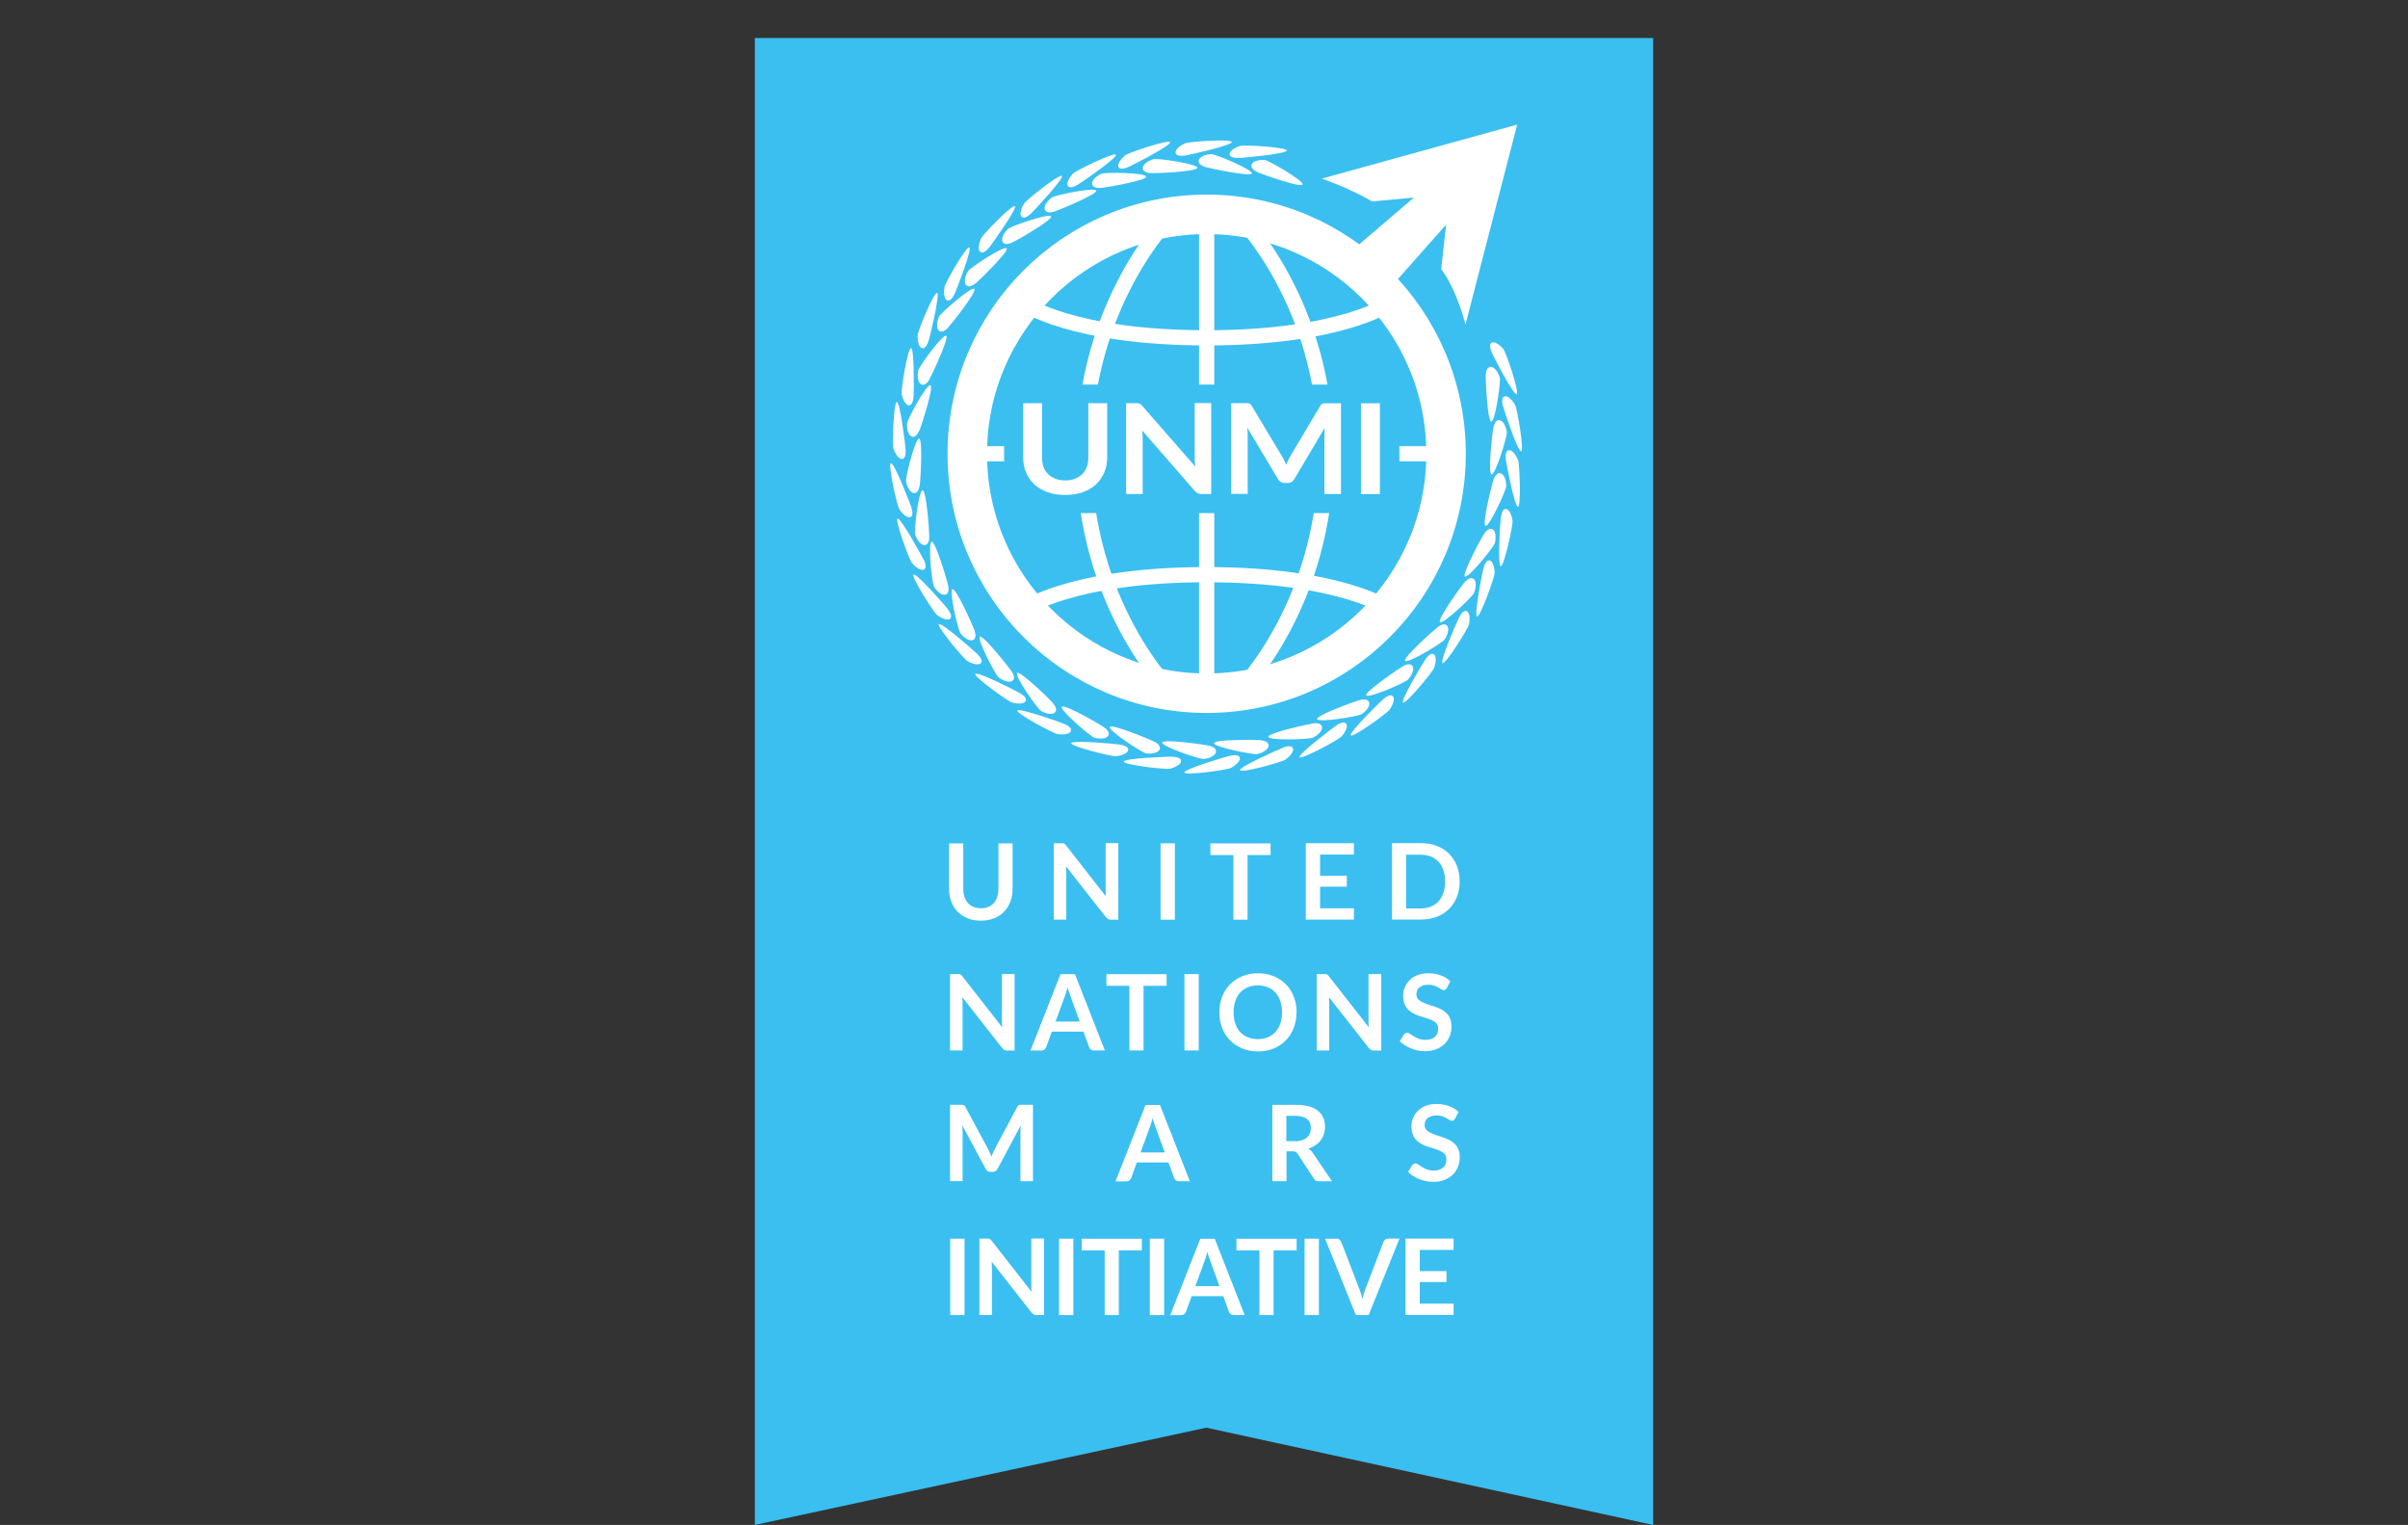 <?xml version="1.0" encoding="UTF-8"?><svg id="a" xmlns="http://www.w3.org/2000/svg" viewBox="0 0 297.64 188.46"><rect x="0" y="0" width="297.64" height="188.46" fill="#333333" stroke="none"/><defs><style>.h{fill:#fff;}.i{fill:#3abff0;}.j{stroke-width:1.88px;}.j,.k{fill:none;stroke:#fff;stroke-miterlimit:10;}.k{stroke-width:4.88px;}.l{fill:rgba(255,255,255,0);opacity:0;}</style></defs><rect class="l" width="297.64" height="187.09"/><g id="b"><polygon id="c" class="i" points="204.34 4.7 93.3 4.7 93.3 188.46 149.11 176.44 204.34 188.46 204.34 4.7"/><g id="d"><g><path class="h" d="M121.25,112.25c.34,0,.64-.06,.91-.17s.49-.28,.68-.48,.32-.45,.42-.75c.09-.29,.15-.62,.15-.97v-5.65h1.75v5.65c0,.56-.09,1.08-.28,1.56-.18,.48-.44,.88-.78,1.24s-.75,.62-1.23,.81-1.03,.29-1.63,.29-1.16-.09-1.64-.29-.89-.46-1.23-.81-.6-.76-.78-1.24-.28-1-.28-1.56v-5.65h1.75v5.64c0,.37,.05,.69,.15,.97s.24,.54,.42,.75,.41,.37,.68,.48,.57,.17,.91,.17h.01Z"/><path class="h" d="M138.23,104.22v9.44h-.91c-.14,0-.25-.02-.34-.07s-.18-.13-.28-.23l-4.93-6.29c.02,.29,.03,.55,.03,.79v5.79h-1.55v-9.44h1.11c.06,0,.1,.02,.14,.03,.05,.02,.08,.05,.13,.08s.08,.09,.13,.15l4.94,6.32-.03-.45c0-.15-.01-.29-.01-.41v-5.73h1.55l.02,.02Z"/><path class="h" d="M145.22,113.66h-1.77v-9.44h1.77v9.44Z"/><path class="h" d="M157.04,105.67h-2.84v7.99h-1.75v-7.99h-2.84v-1.44h7.44v1.44h0Z"/><path class="h" d="M163.17,105.62v2.61h3.3v1.35h-3.3v2.67h4.18v1.4h-5.95v-9.44h5.95v1.4h-4.18Z"/><path class="h" d="M180.42,108.94c0,.69-.11,1.33-.34,1.9s-.55,1.08-.97,1.49-.92,.75-1.5,.97-1.24,.34-1.96,.34h-3.59v-9.44h3.59c.72,0,1.38,.11,1.96,.34s1.09,.56,1.5,.97,.75,.92,.97,1.49,.34,1.22,.34,1.9h0Zm-1.8,.01c0-.52-.07-.99-.21-1.4s-.33-.76-.6-1.04c-.26-.29-.57-.5-.94-.65s-.78-.23-1.24-.23h-1.83v6.64h1.83c.46,0,.87-.08,1.24-.23s.68-.37,.94-.65c.26-.29,.46-.63,.6-1.04,.14-.41,.21-.87,.21-1.39Z"/></g><g><path class="h" d="M125.41,120.39v9.44h-.91c-.14,0-.25-.02-.34-.07s-.18-.13-.28-.23l-4.93-6.29c.02,.29,.03,.55,.03,.79v5.79h-1.55v-9.44h1.11c.06,0,.1,.02,.14,.03,.05,.02,.08,.05,.13,.08s.08,.09,.13,.15l4.94,6.32-.03-.45c0-.15-.01-.29-.01-.41v-5.73h1.55l.02,.02Z"/><path class="h" d="M136.56,129.82h-1.35c-.15,0-.28-.03-.37-.11s-.17-.17-.22-.29l-.7-1.93h-3.91l-.7,1.93c-.03,.1-.1,.19-.21,.28s-.23,.13-.37,.13h-1.36l3.71-9.44h1.79l3.7,9.44h-.02Zm-3.1-3.57l-1.15-3.14c-.06-.14-.11-.31-.17-.49s-.13-.4-.18-.62c-.06,.22-.11,.44-.17,.62s-.11,.37-.17,.5l-1.15,3.13h2.99Z"/><path class="h" d="M144.19,121.83h-2.84v7.99h-1.75v-7.99h-2.84v-1.44h7.44v1.44h0Z"/><path class="h" d="M148.17,129.82h-1.77v-9.44h1.77v9.44Z"/><path class="h" d="M160.25,125.11c0,.69-.11,1.33-.34,1.93-.23,.58-.55,1.1-.96,1.52s-.92,.77-1.5,1.01-1.24,.37-1.96,.37-1.36-.13-1.95-.37-1.09-.57-1.51-1.01-.75-.94-.97-1.52c-.23-.58-.34-1.23-.34-1.93s.11-1.33,.34-1.93c.23-.58,.55-1.1,.97-1.52s.92-.77,1.51-1.01c.58-.24,1.24-.37,1.95-.37,.48,0,.93,.06,1.35,.17s.81,.26,1.16,.47c.36,.21,.66,.45,.95,.73s.52,.61,.71,.97c.19,.36,.34,.75,.45,1.16s.15,.86,.15,1.32h0Zm-1.79,0c0-.52-.07-.99-.21-1.4s-.33-.76-.6-1.04c-.25-.29-.57-.5-.94-.66-.37-.15-.78-.23-1.24-.23s-.87,.08-1.24,.23-.68,.37-.94,.66c-.26,.29-.46,.63-.6,1.04-.14,.41-.21,.87-.21,1.4s.07,.99,.21,1.39c.14,.41,.33,.76,.6,1.04,.26,.29,.57,.5,.94,.65s.78,.23,1.24,.23,.87-.08,1.24-.23,.68-.37,.94-.65c.25-.29,.46-.63,.6-1.04,.14-.41,.21-.87,.21-1.39Z"/><path class="h" d="M170.73,120.39v9.44h-.91c-.14,0-.25-.02-.34-.07s-.18-.13-.28-.23l-4.93-6.29c.02,.29,.03,.55,.03,.79v5.79h-1.55v-9.44h1.11c.06,0,.1,.02,.15,.03,.05,.02,.08,.05,.11,.08s.08,.09,.13,.15l4.94,6.32-.03-.45c-.01-.15-.01-.29-.01-.41v-5.73h1.55l.02,.02Z"/><path class="h" d="M178.82,122.11c-.05,.09-.1,.16-.16,.19-.06,.05-.14,.06-.22,.06s-.19-.03-.3-.1-.23-.14-.38-.23-.32-.16-.52-.23-.44-.1-.7-.1c-.24,0-.46,.03-.64,.09s-.33,.14-.46,.24-.22,.23-.28,.38c-.06,.15-.09,.31-.09,.48,0,.22,.06,.4,.18,.55s.29,.28,.49,.38,.44,.19,.7,.29,.53,.17,.8,.26c.28,.09,.54,.21,.8,.32s.49,.29,.7,.47,.37,.42,.49,.7c.13,.28,.18,.61,.18,1,0,.42-.07,.83-.22,1.19s-.36,.7-.64,.97-.62,.49-1.03,.65c-.4,.16-.87,.24-1.39,.24-.3,0-.6-.03-.88-.09s-.57-.14-.84-.25-.52-.24-.76-.39c-.23-.15-.45-.32-.63-.5l.52-.84c.05-.06,.1-.11,.17-.15s.14-.06,.22-.06c.1,0,.23,.05,.36,.14s.28,.18,.45,.3c.17,.1,.38,.21,.61,.3s.52,.14,.84,.14c.5,0,.88-.11,1.16-.36s.41-.57,.41-1.02c0-.25-.06-.45-.18-.61s-.29-.29-.49-.39-.44-.19-.7-.28-.53-.15-.79-.24c-.28-.09-.54-.19-.79-.31s-.49-.29-.7-.48c-.21-.19-.37-.44-.49-.73-.13-.3-.18-.65-.18-1.09,0-.34,.07-.68,.21-1.01,.14-.32,.33-.62,.6-.87,.26-.25,.58-.46,.96-.61s.83-.23,1.32-.23c.56,0,1.07,.09,1.54,.26s.87,.41,1.2,.73l-.44,.83h-.01Z"/></g><g><path class="h" d="M127.68,136.54v9.44h-1.55v-6.1c0-.24,.01-.5,.03-.79l-2.85,5.35c-.14,.25-.34,.39-.62,.39h-.25c-.28,0-.48-.13-.62-.39l-2.88-5.38c.01,.14,.02,.29,.03,.42,0,.14,.01,.26,.01,.39v6.1h-1.55v-9.44h1.52c.06,0,.1,.01,.15,.03s.09,.05,.13,.08,.07,.09,.1,.16l2.82,5.24c.07,.14,.14,.29,.21,.44,.06,.15,.13,.3,.18,.46,.06-.16,.13-.32,.19-.47s.14-.3,.21-.44l2.79-5.23c.03-.07,.07-.11,.11-.16s.08-.07,.13-.08,.09-.02,.15-.03,.13,0,.21,0h1.34Z"/><path class="h" d="M147.07,145.99h-1.35c-.15,0-.28-.03-.37-.11s-.17-.17-.22-.29l-.7-1.93h-3.91l-.7,1.93c-.03,.1-.1,.19-.21,.28s-.23,.13-.37,.13h-1.36l3.71-9.44h1.79l3.7,9.44h-.02Zm-3.1-3.57l-1.15-3.14c-.06-.14-.11-.31-.17-.49s-.13-.4-.18-.62c-.06,.22-.11,.44-.17,.62s-.11,.37-.17,.5l-1.15,3.13h2.99Z"/><path class="h" d="M164.61,145.99h-1.58c-.3,0-.52-.11-.65-.36l-1.98-3.03c-.07-.11-.16-.19-.24-.24-.09-.05-.22-.07-.39-.07h-.75v3.69h-1.75v-9.44h2.88c.64,0,1.19,.07,1.65,.19,.46,.14,.84,.32,1.12,.56,.3,.24,.52,.53,.65,.86s.21,.7,.21,1.1c0,.32-.05,.62-.14,.91s-.23,.54-.4,.77-.39,.44-.65,.61c-.26,.17-.55,.31-.88,.41,.11,.07,.22,.14,.31,.23s.18,.19,.26,.32l2.36,3.49h-.02Zm-4.52-4.95c.33,0,.62-.05,.86-.13s.45-.19,.61-.34,.28-.32,.36-.52c.08-.19,.11-.42,.11-.66,0-.48-.16-.85-.47-1.1-.32-.25-.8-.39-1.44-.39h-1.12v3.13h1.1Z"/><path class="h" d="M179.84,138.26c-.05,.09-.1,.16-.16,.19-.06,.05-.14,.06-.22,.06s-.19-.03-.3-.1-.23-.14-.38-.23-.32-.16-.52-.23-.44-.1-.7-.1c-.24,0-.46,.03-.64,.09s-.33,.14-.46,.24c-.13,.1-.22,.23-.28,.38s-.09,.31-.09,.48c0,.22,.06,.4,.18,.55s.29,.28,.49,.38,.44,.19,.7,.29,.53,.17,.8,.26c.28,.09,.54,.21,.8,.32s.49,.29,.7,.47,.37,.42,.49,.7c.13,.28,.18,.61,.18,1,0,.42-.07,.83-.22,1.19s-.36,.7-.64,.97-.62,.49-1.03,.65c-.4,.16-.87,.24-1.39,.24-.3,0-.6-.03-.88-.09s-.57-.14-.84-.25-.52-.24-.76-.39c-.23-.15-.45-.32-.63-.5l.52-.84c.05-.06,.1-.11,.17-.15s.14-.06,.22-.06c.1,0,.23,.05,.36,.14s.28,.18,.45,.3c.17,.1,.38,.21,.61,.3s.52,.14,.84,.14c.5,0,.88-.11,1.16-.36s.41-.57,.41-1.02c0-.25-.06-.45-.18-.61s-.29-.29-.49-.39-.44-.19-.7-.28-.53-.15-.79-.24c-.28-.09-.54-.19-.79-.31s-.49-.29-.7-.48c-.21-.19-.37-.44-.49-.73-.13-.3-.18-.65-.18-1.09,0-.34,.07-.68,.21-1.01,.14-.32,.33-.62,.6-.87,.26-.25,.58-.46,.96-.61,.38-.15,.83-.23,1.32-.23,.56,0,1.07,.09,1.54,.26s.87,.41,1.2,.73l-.44,.83h-.01Z"/></g><g><path class="h" d="M119.22,162.52h-1.77v-9.44h1.77v9.44Z"/><path class="h" d="M129.04,153.08v9.44h-.91c-.14,0-.25-.02-.34-.07s-.18-.13-.28-.23l-4.93-6.29c.02,.29,.03,.55,.03,.79v5.79h-1.55v-9.44h1.11c.06,0,.1,.02,.14,.03,.05,.02,.08,.05,.13,.08s.08,.09,.13,.15l4.94,6.32-.03-.45c0-.15-.01-.29-.01-.41v-5.73h1.55l.02,.02Z"/><path class="h" d="M132.67,162.52h-1.77v-9.44h1.77v9.44Z"/><path class="h" d="M141.13,154.53h-2.84v7.99h-1.75v-7.99h-2.84v-1.44h7.44v1.44h0Z"/><path class="h" d="M143.89,162.52h-1.77v-9.44h1.77v9.44Z"/><path class="h" d="M153.84,162.52h-1.35c-.15,0-.28-.03-.37-.11s-.17-.17-.22-.29l-.7-1.93h-3.91l-.7,1.93c-.03,.1-.1,.19-.21,.28s-.23,.13-.37,.13h-1.36l3.71-9.44h1.79l3.7,9.44h-.02Zm-3.1-3.57l-1.15-3.14c-.06-.14-.11-.31-.17-.49s-.13-.4-.18-.62c-.06,.22-.11,.44-.17,.62s-.11,.37-.17,.5l-1.15,3.13h2.99Z"/><path class="h" d="M160.26,154.53h-2.84v7.99h-1.75v-7.99h-2.84v-1.44h7.44v1.44h0Z"/><path class="h" d="M163.02,162.52h-1.77v-9.44h1.77v9.44Z"/><path class="h" d="M172.98,153.08l-3.81,9.44h-1.58l-3.81-9.44h1.41c.15,0,.28,.03,.37,.11s.17,.17,.22,.29l2.22,5.76c.07,.18,.15,.39,.22,.62s.13,.46,.19,.7c.05-.24,.1-.48,.17-.7s.13-.44,.21-.62l2.21-5.76c.03-.1,.1-.19,.21-.28s.23-.13,.38-.13h1.39Z"/><path class="h" d="M175.49,154.48v2.61h3.3v1.35h-3.3v2.67h4.18v1.4h-5.95v-9.44h5.95v1.4h-4.18Z"/></g></g><g id="e"><circle class="k" cx="149.15" cy="56.08" r="29.59"/><line class="j" x1="149.15" y1="26.48" x2="149.15" y2="85.67"/><line class="j" x1="119.55" y1="56.08" x2="178.74" y2="56.08"/><path class="j" d="M144.67,26.82s-10.7,10.65-10.7,29.26,10.7,29.26,10.7,29.26"/><path class="j" d="M153.21,26.82s10.7,10.65,10.7,29.26-10.7,29.26-10.7,29.26"/><path class="j" d="M126.58,75.23s5.98-4.21,22.57-4.21,22.57,4.21,22.57,4.21"/><path class="j" d="M126.58,37.54s5.98,4.21,22.57,4.21,22.57-4.21,22.57-4.21"/><path class="h" d="M166.96,31.09l7.8-6.67-5.17,.47c-2.82-1.66-6.2-2.82-6.2-2.82l24.14-6.67-6.39,24.71s-1.04-4.26-3-6.86l.61-5.49-7.03,7.93-4.77-4.61h.01Z"/></g><rect id="f" class="i" x="124.11" y="47.53" width="48.86" height="15.88"/><g><path class="h" d="M131.68,59.37c.45,0,.85-.07,1.2-.21s.65-.32,.89-.56c.24-.24,.42-.54,.56-.88,.13-.34,.19-.73,.19-1.17v-6.72h2.33v6.72c0,.66-.11,1.28-.36,1.85-.24,.56-.58,1.05-1.03,1.47s-.99,.73-1.63,.96-1.36,.34-2.17,.34-1.54-.11-2.17-.34-1.18-.55-1.63-.96-.79-.91-1.03-1.47-.36-1.18-.36-1.85v-6.72h2.33v6.71c0,.42,.07,.81,.19,1.17s.32,.64,.56,.88,.55,.44,.89,.57c.36,.14,.76,.21,1.2,.21h0Z"/><path class="h" d="M149.71,49.83v11.22h-1.19c-.18,0-.34-.02-.46-.08-.13-.06-.24-.15-.36-.28l-6.52-7.48c.03,.34,.06,.65,.06,.95v6.89h-2.05v-11.22h1.47c.07,0,.14,.02,.19,.05s.1,.06,.16,.1c.05,.05,.11,.1,.17,.17l6.56,7.51c-.02-.18-.03-.36-.05-.54-.01-.17-.02-.34-.02-.49v-6.82h2.04Z"/><path class="h" d="M165.75,49.83v11.22h-2.05v-7.25c0-.29,.01-.61,.05-.94l-3.78,6.37c-.18,.31-.45,.46-.83,.46h-.33c-.37,0-.64-.15-.83-.46l-3.82-6.4c.01,.17,.03,.34,.05,.5,0,.16,.01,.32,.01,.46v7.25h-2.05v-11.22h2.02c.08,0,.14,.02,.21,.03s.11,.06,.16,.1,.09,.1,.14,.18l3.75,6.24c.1,.16,.19,.33,.28,.52,.08,.17,.16,.36,.24,.54,.08-.19,.16-.38,.25-.55,.09-.18,.18-.36,.28-.52l3.69-6.21c.05-.08,.09-.14,.15-.18s.1-.08,.17-.1,.13-.03,.21-.03h2.05Z"/><path class="h" d="M170.56,61.06h-2.34v-11.22h2.34v11.22Z"/></g><g id="g"><path class="h" d="M155.49,21.3c-.46-.21-.96-.56-.77-1,.19-.44,1.02-.58,1.63-.52,.5,.05,4.84,2.58,4.64,3.02s-5.06-1.3-5.51-1.5h.01Z"/><path class="h" d="M153.15,19.52c-.53,.02-1.16-.07-1.17-.48,0-.41,.71-.83,1.32-1.01,.49-.15,5.74,.16,5.76,.57,.01,.41-5.37,.91-5.89,.92h-.01Z"/><path class="h" d="M149.07,20.67c-.48-.14-1.03-.44-.89-.89,.14-.46,.94-.71,1.55-.73,.5-.02,5.14,1.93,5,2.38s-5.18-.62-5.66-.77h.01Z"/><path class="h" d="M146.53,19.21c-.53,.09-1.16,.08-1.23-.32-.07-.41,.6-.92,1.17-1.17,.47-.22,5.72-.58,5.78-.17,.07,.4-5.21,1.59-5.73,1.67h.01Z"/><path class="h" d="M142.34,21.4c-.5-.01-1.1-.16-1.09-.64,.02-.48,.73-.92,1.32-1.09,.48-.15,5.46,.58,5.43,1.07-.02,.48-5.17,.69-5.68,.66h.01Z"/><path class="h" d="M139.51,20.62c-.48,.22-1.1,.37-1.27,0-.16-.38,.36-1.03,.84-1.43,.4-.33,5.39-1.99,5.56-1.62,.16,.38-4.64,2.84-5.12,3.05Z"/><path class="h" d="M136.14,23.21c-.5,.05-1.11-.01-1.16-.49s.61-1.01,1.17-1.25c.46-.21,5.48-.13,5.53,.36,.05,.48-5.03,1.35-5.54,1.4h0Z"/><path class="h" d="M133.24,22.81c-.46,.28-1.04,.5-1.26,.16-.22-.36,.22-1.07,.65-1.52,.36-.38,5.09-2.67,5.3-2.33,.22,.36-4.23,3.42-4.69,3.69Z"/><path class="h" d="M130.38,26.13c-.48,.16-1.09,.22-1.24-.24s.38-1.11,.87-1.48c.4-.3,5.33-1.31,5.48-.85s-4.63,2.41-5.11,2.56h0Z"/><path class="h" d="M127.46,26.36c-.38,.37-.92,.72-1.19,.42-.29-.3-.02-1.09,.31-1.63,.28-.45,4.39-3.7,4.68-3.41s-3.41,4.25-3.78,4.61h-.01Z"/><path class="h" d="M125.18,29.94c-.46,.22-1.05,.37-1.26-.07s.23-1.16,.68-1.58c.37-.36,5.11-1.98,5.32-1.55,.21,.44-4.28,2.99-4.73,3.2Z"/><path class="h" d="M122.3,30.55c-.33,.41-.81,.84-1.14,.57s-.16-1.08,.09-1.65c.21-.48,3.88-4.24,4.2-3.99,.32,.26-2.82,4.65-3.15,5.07Z"/><path class="h" d="M120.64,34.97c-.39,.32-.93,.62-1.24,.24-.31-.37-.07-1.17,.26-1.7,.26-.44,4.46-3.2,4.77-2.82,.31,.37-3.41,3.96-3.78,4.28h-.01Z"/><path class="h" d="M118.01,36.28c-.22,.48-.57,1.01-.95,.84s-.42-1.01-.32-1.63c.08-.52,2.69-5.08,3.07-4.91s-1.57,5.22-1.79,5.69h-.01Z"/><path class="h" d="M117.23,40.45c-.34,.38-.84,.73-1.19,.4s-.22-1.16,.03-1.72c.21-.46,4-3.75,4.36-3.43,.36,.33-2.85,4.37-3.2,4.73h0Z"/><path class="h" d="M114.79,42.08c-.15,.5-.45,1.08-.84,.95-.39-.13-.55-.94-.53-1.57,.01-.52,2.01-5.39,2.41-5.26,.39,.13-.88,5.38-1.03,5.88h-.01Z"/><path class="h" d="M114.92,46.83c-.25,.44-.65,.91-1.08,.66-.41-.24-.47-1.08-.36-1.67,.09-.49,3.05-4.56,3.47-4.32,.41,.24-1.8,4.9-2.05,5.33h.01Z"/><path class="h" d="M112.92,48.97c-.03,.53-.18,1.15-.6,1.12-.41-.03-.76-.79-.87-1.41-.1-.5,.75-5.7,1.16-5.66,.41,.03,.36,5.43,.31,5.96h0Z"/><path class="h" d="M113.65,53.16c-.18,.47-.54,.97-.97,.79-.45-.18-.61-1.01-.56-1.62,.03-.5,2.43-4.92,2.89-4.73,.45,.18-1.15,5.09-1.34,5.56h-.01Z"/><path class="h" d="M111.94,55.54c.03,.53-.03,1.17-.45,1.19s-.85-.69-1.05-1.28c-.17-.49,0-5.74,.41-5.77s1.05,5.34,1.09,5.87h0Z"/><path class="h" d="M113.69,59.92c-.07,.5-.28,1.08-.75,1.01-.48-.07-.84-.83-.95-1.42-.09-.49,1.14-5.37,1.62-5.3,.48,.07,.16,5.22,.09,5.71h-.01Z"/><path class="h" d="M112.64,62.66c.16,.5,.25,1.14-.14,1.26-.39,.13-1-.46-1.34-.99-.29-.44-1.43-5.56-1.04-5.69s2.35,4.91,2.51,5.41h.01Z"/><path class="h" d="M114.87,66.27c0,.5-.13,1.1-.61,1.1s-.94-.71-1.14-1.3c-.16-.48,.42-5.47,.91-5.47s.84,5.15,.83,5.65h.01Z"/><path class="h" d="M114.17,69.13c.23,.48,.4,1.09,.02,1.27-.38,.17-1.04-.32-1.46-.8-.34-.39-2.14-5.33-1.78-5.5s2.97,4.56,3.2,5.03h.01Z"/><path class="h" d="M117.19,72.3c.1,.49,.11,1.11-.37,1.2-.47,.1-1.07-.49-1.38-1.02-.26-.44-.76-5.43-.29-5.54,.47-.1,1.93,4.85,2.03,5.34h0Z"/><path class="h" d="M117.12,75.24c.32,.42,.63,.99,.3,1.24-.32,.25-1.09-.09-1.59-.47-.41-.31-3.24-4.75-2.91-5,.32-.25,3.89,3.82,4.21,4.23Z"/><path class="h" d="M120.44,77.86c.17,.48,.25,1.09-.21,1.25s-1.12-.34-1.5-.83c-.31-.4-1.46-5.29-1-5.46,.46-.16,2.53,4.56,2.71,5.03Z"/><path class="h" d="M120.77,80.79c.38,.37,.75,.89,.46,1.18s-1.09,.06-1.64-.26c-.45-.25-3.83-4.29-3.54-4.57s4.35,3.28,4.72,3.66Z"/><path class="h" d="M125,82.89c.29,.41,.52,.99,.11,1.26-.4,.26-1.18-.06-1.66-.42-.4-.31-2.73-4.76-2.33-5.03,.4-.26,3.59,3.78,3.88,4.21h0Z"/><path class="h" d="M126.03,85.64c.46,.26,.95,.68,.73,1.03-.21,.36-1.04,.32-1.65,.16-.5-.14-4.78-3.2-4.56-3.55,.21-.36,5.02,2.09,5.48,2.36Z"/><path class="h" d="M130.1,86.84c.33,.38,.64,.91,.28,1.23-.37,.32-1.17,.1-1.7-.21-.44-.25-3.32-4.36-2.96-4.69,.37-.32,4.06,3.28,4.39,3.67h-.01Z"/><path class="h" d="M131.49,89.43c.49,.21,1.03,.55,.87,.93-.16,.38-.99,.46-1.62,.37-.52-.07-5.15-2.55-4.99-2.92s5.25,1.42,5.74,1.63h-.01Z"/><path class="h" d="M136.4,89.83c.42,.29,.85,.72,.57,1.12-.28,.4-1.11,.38-1.7,.22-.48-.14-4.3-3.42-4.02-3.82s4.73,2.19,5.15,2.48h0Z"/><path class="h" d="M138.38,92.01c.53,.08,1.14,.28,1.07,.69-.07,.41-.85,.69-1.48,.76-.52,.06-5.62-1.2-5.56-1.62,.07-.4,5.45,.09,5.96,.17h.01Z"/><path class="h" d="M142.61,91.62c.46,.23,.93,.61,.71,1.04-.22,.42-1.05,.53-1.66,.44-.5-.07-4.7-2.83-4.48-3.26,.22-.42,4.98,1.56,5.43,1.79h0Z"/><path class="h" d="M144.84,93.52c.53,0,1.16,.13,1.15,.54,0,.41-.76,.79-1.36,.94-.5,.13-5.73-.46-5.72-.88,0-.41,5.41-.62,5.94-.61h0Z"/><path class="h" d="M149.35,92.13c.49,.1,1.05,.36,.95,.83s-.89,.77-1.5,.84c-.5,.06-5.26-1.57-5.15-2.04,.1-.47,5.22,.26,5.7,.38Z"/><path class="h" d="M152,93.41c.52-.13,1.16-.16,1.25,.24s-.53,.95-1.09,1.25c-.46,.25-5.66,.97-5.76,.57s5.08-1.95,5.59-2.06Z"/><path class="h" d="M155.77,91.47c.5,.05,1.09,.22,1.04,.7s-.78,.88-1.38,1.02c-.49,.11-5.41-.87-5.38-1.35,.05-.48,5.21-.41,5.71-.37Z"/><path class="h" d="M158.55,92.4c.49-.19,1.12-.31,1.27,.08s-.4,1.01-.92,1.39c-.42,.31-5.49,1.71-5.63,1.32-.15-.39,4.79-2.59,5.29-2.77h-.01Z"/><path class="h" d="M162.23,89.4c.5-.07,1.11-.03,1.18,.45s-.56,1.03-1.11,1.31c-.45,.23-5.47,.38-5.54-.1s4.98-1.57,5.47-1.64h0Z"/><path class="h" d="M165.16,89.67c.44-.3,1.02-.55,1.25-.21s-.16,1.08-.58,1.55c-.34,.39-4.96,2.9-5.19,2.56-.23-.34,4.08-3.6,4.52-3.9h.01Z"/><path class="h" d="M168.01,86.53c.48-.14,1.1-.17,1.23,.29s-.42,1.1-.93,1.43c-.41,.29-5.38,1.09-5.51,.62-.13-.47,4.72-2.21,5.22-2.34h0Z"/><path class="h" d="M170.95,86.43c.4-.36,.94-.69,1.22-.38,.28,.31-.02,1.09-.38,1.62-.29,.44-4.54,3.52-4.82,3.21-.28-.31,3.58-4.1,3.98-4.45Z"/><path class="h" d="M173.34,82.36c.44-.25,1.02-.45,1.26-.02,.24,.41-.14,1.17-.54,1.63-.33,.38-4.94,2.38-5.18,1.97s4.02-3.31,4.47-3.57h-.01Z"/><path class="h" d="M176.15,81.52c.3-.44,.75-.89,1.08-.66,.34,.23,.25,1.07,.05,1.66-.17,.49-3.52,4.54-3.86,4.31-.34-.23,2.44-4.86,2.74-5.3h0Z"/><path class="h" d="M177.64,77.54c.4-.31,.95-.57,1.25-.19,.29,.39,.01,1.18-.33,1.69-.29,.42-4.59,3.02-4.88,2.63-.29-.38,3.57-3.82,3.97-4.12h0Z"/><path class="h" d="M180.33,76.34c.24-.47,.62-.99,.99-.8s.38,1.02,.25,1.64c-.1,.5-2.9,4.96-3.27,4.77-.37-.18,1.79-5.14,2.03-5.61Z"/><path class="h" d="M180.99,72.02c.32-.39,.8-.77,1.18-.46,.37,.31,.26,1.15,.03,1.71-.18,.47-3.83,3.92-4.21,3.61-.37-.31,2.66-4.49,2.99-4.87h0Z"/><path class="h" d="M183.35,70.27c.13-.52,.39-1.1,.79-1s.6,.92,.6,1.55c0,.52-1.77,5.47-2.17,5.37s.64-5.4,.78-5.92Z"/><path class="h" d="M183.4,66.03c.28-.42,.7-.86,1.11-.61,.4,.26,.41,1.1,.26,1.7-.13,.49-3.29,4.39-3.7,4.13-.4-.26,2.05-4.8,2.33-5.22Z"/><path class="h" d="M185.51,63.99c.07-.53,.25-1.14,.65-1.09,.41,.06,.71,.83,.8,1.46,.07,.52-1.04,5.65-1.46,5.61s-.07-5.45,0-5.96h0Z"/><path class="h" d="M184.58,59.36c.16-.48,.47-1.01,.92-.86,.46,.15,.68,.96,.68,1.57,0,.5-2.1,5.07-2.56,4.92-.46-.15,.79-5.16,.95-5.63h.01Z"/><path class="h" d="M186.13,56.86c-.07-.53-.05-1.17,.37-1.22s.89,.63,1.14,1.2c.19,.48,.4,5.73-.01,5.79s-1.42-5.25-1.49-5.78h0Z"/><path class="h" d="M184.58,52.9c.09-.49,.33-1.07,.8-.97s.79,.87,.87,1.48c.07,.5-1.41,5.3-1.89,5.22-.47-.09,.11-5.22,.21-5.71h.01Z"/><path class="h" d="M185.78,50.23c-.14-.52-.19-1.15,.21-1.25,.4-.1,.96,.5,1.28,1.05,.26,.45,1.15,5.63,.75,5.74-.4,.1-2.1-5.02-2.22-5.54h-.01Z"/><path class="h" d="M183.64,46.43c.01-.5,.16-1.1,.64-1.09s.92,.73,1.1,1.32c.15,.48-.56,5.46-1.05,5.45-.48-.01-.7-5.17-.69-5.68Z"/><path class="h" d="M184.41,43.6c-.22-.48-.38-1.1,0-1.27,.38-.16,1.03,.34,1.43,.84,.33,.4,2.01,5.38,1.63,5.55-.38,.16-2.85-4.63-3.07-5.11h.01Z"/></g></g></svg>